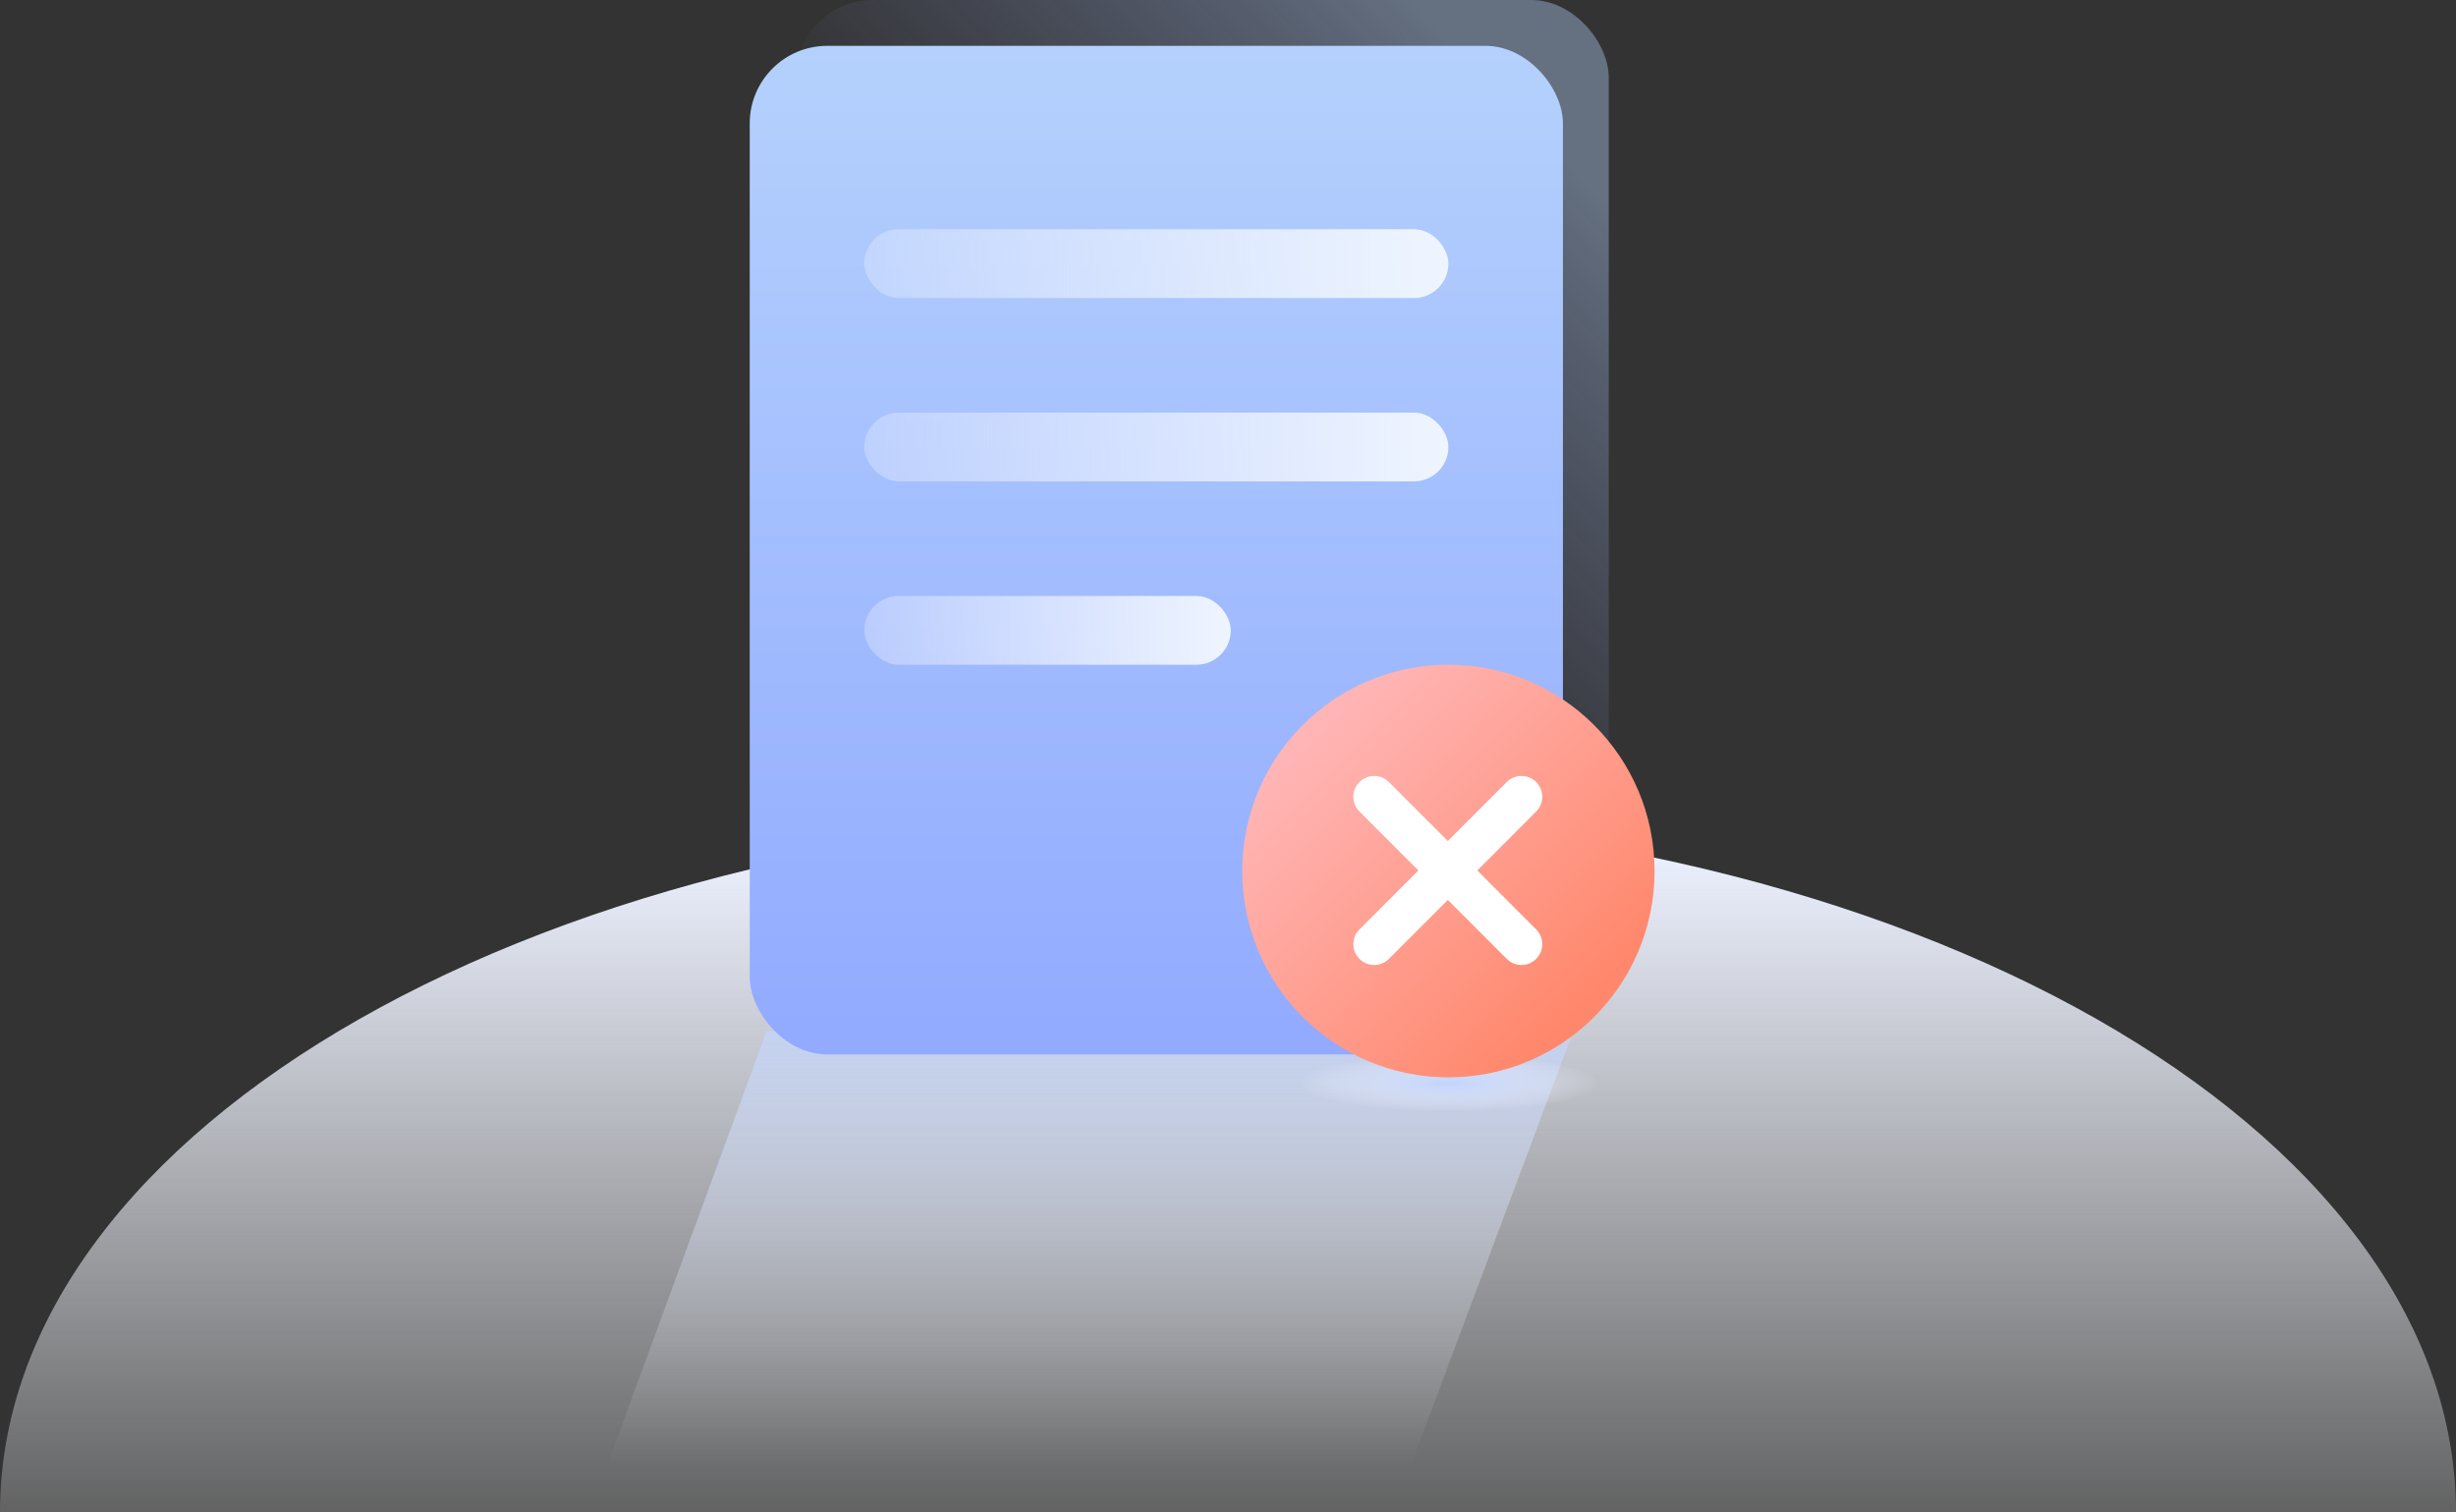 <?xml version="1.0" encoding="UTF-8"?>
<svg width="190px" height="117px" viewBox="0 0 190 117" version="1.1" xmlns="http://www.w3.org/2000/svg" xmlns:xlink="http://www.w3.org/1999/xlink">
    <rect x="0" y="0" width="190" height="117" fill="#333333" stroke="none"/>
    <title>操作失败</title>
    <defs>
        <linearGradient x1="45.747%" y1="5.044%" x2="45.747%" y2="129.394%" id="linearGradient-1">
            <stop stop-color="#ECF1FF" offset="0%"></stop>
            <stop stop-color="#FFFFFF" stop-opacity="0" offset="100%"></stop>
        </linearGradient>
        <linearGradient x1="49.997%" y1="92.969%" x2="49.997%" y2="-42.166%" id="linearGradient-2">
            <stop stop-color="#FFFFFF" stop-opacity="0" offset="0%"></stop>
            <stop stop-color="#A6C1FE" offset="100%"></stop>
        </linearGradient>
        <linearGradient x1="78.433%" y1="2.522%" x2="43.721%" y2="44.461%" id="linearGradient-3">
            <stop stop-color="#B4D1FD" offset="0%"></stop>
            <stop stop-color="#92AAFF" stop-opacity="0" offset="100%"></stop>
        </linearGradient>
        <linearGradient x1="50%" y1="0%" x2="50%" y2="100%" id="linearGradient-4">
            <stop stop-color="#B4D1FD" offset="0%"></stop>
            <stop stop-color="#92AAFF" offset="100%"></stop>
        </linearGradient>
        <radialGradient cx="50%" cy="50%" fx="50%" fy="50%" r="50%" gradientTransform="translate(0.5,0.5),scale(0.192,1),rotate(-90),scale(1,5.347),translate(-0.5,-0.5)" id="radialGradient-5">
            <stop stop-color="#C1D4FF" offset="0%"></stop>
            <stop stop-color="#F6F8FF" stop-opacity="0" offset="100%"></stop>
        </radialGradient>
        <linearGradient x1="19.349%" y1="15.596%" x2="85.113%" y2="81.211%" id="linearGradient-6">
            <stop stop-color="#FFB5B5" offset="0%"></stop>
            <stop stop-color="#FF876B" offset="100%"></stop>
        </linearGradient>
        <linearGradient x1="100%" y1="50%" x2="5.32907052e-13%" y2="50%" id="linearGradient-7">
            <stop stop-color="#EFF5FF" offset="0%"></stop>
            <stop stop-color="#F2F5FF" stop-opacity="0.309" offset="100%"></stop>
        </linearGradient>
        <linearGradient x1="100%" y1="50%" x2="5.32907052e-13%" y2="50%" id="linearGradient-8">
            <stop stop-color="#EFF5FF" offset="0%"></stop>
            <stop stop-color="#F2F5FF" stop-opacity="0.309" offset="100%"></stop>
        </linearGradient>
    </defs>
    <g id="app设计规范" stroke="none" stroke-width="1" fill="none" fill-rule="evenodd">
        <g id="3-图标/提示" transform="translate(-371, -3695)">
            <g id="操作失败" transform="translate(371, 3695)">
                <path d="M95,63 C147.467,63 190,87.177 190,117 L190,117 L0,117 C0,87.177 42.533,63 95,63 Z" id="形状结合备份-3" fill="url(#linearGradient-1)"></path>
                <polygon id="路径备份-2" fill="url(#linearGradient-2)" points="108.157 116 46 116 59.308 79.761 122 79"></polygon>
                <g id="编组-12备份" transform="translate(58, 0)">
                    <rect id="矩形" fill="url(#linearGradient-3)" fill-rule="nonzero" opacity="0.382" x="3.544" y="0" width="62.911" height="78.021" rx="6"></rect>
                    <rect id="矩形" fill="url(#linearGradient-4)" fill-rule="nonzero" x="0" y="3.546" width="62.911" height="78.021" rx="6"></rect>
                    <ellipse id="椭圆形" fill="url(#radialGradient-5)" cx="54.051" cy="83.784" rx="11.519" ry="2.216"></ellipse>
                    <ellipse id="椭圆形" fill="url(#linearGradient-6)" cx="54.051" cy="67.381" rx="15.949" ry="15.959"></ellipse>
                    <path d="M47.171,71.897 L58.563,60.497 C59.192,59.868 60.212,59.868 60.841,60.497 C60.841,60.497 60.841,60.497 60.842,60.497 C61.471,61.127 61.471,62.148 60.842,62.777 L49.449,74.176 C48.82,74.806 47.801,74.806 47.171,74.177 C47.171,74.177 47.171,74.177 47.171,74.176 C46.541,73.547 46.541,72.526 47.171,71.897 Z" id="矩形" fill="#FFFFFF"></path>
                    <path d="M58.563,74.176 L47.171,62.777 C46.541,62.148 46.541,61.127 47.171,60.497 C47.799,59.868 48.819,59.868 49.448,60.497 C49.449,60.497 49.449,60.497 49.449,60.497 L60.842,71.897 C61.471,72.526 61.471,73.547 60.842,74.176 C60.213,74.806 59.193,74.806 58.564,74.177 C58.564,74.177 58.563,74.177 58.563,74.176 Z" id="矩形" fill="#FFFFFF"></path>
                    <rect id="矩形" fill="url(#linearGradient-7)" fill-rule="nonzero" x="8.861" y="17.732" width="45.19" height="5.32" rx="2.66"></rect>
                    <rect id="矩形备份-17" fill="url(#linearGradient-7)" fill-rule="nonzero" x="8.861" y="31.918" width="45.19" height="5.32" rx="2.66"></rect>
                    <rect id="矩形备份-18" fill="url(#linearGradient-8)" fill-rule="nonzero" x="8.861" y="46.103" width="28.354" height="5.32" rx="2.66"></rect>
                </g>
            </g>
        </g>
    </g>
</svg>